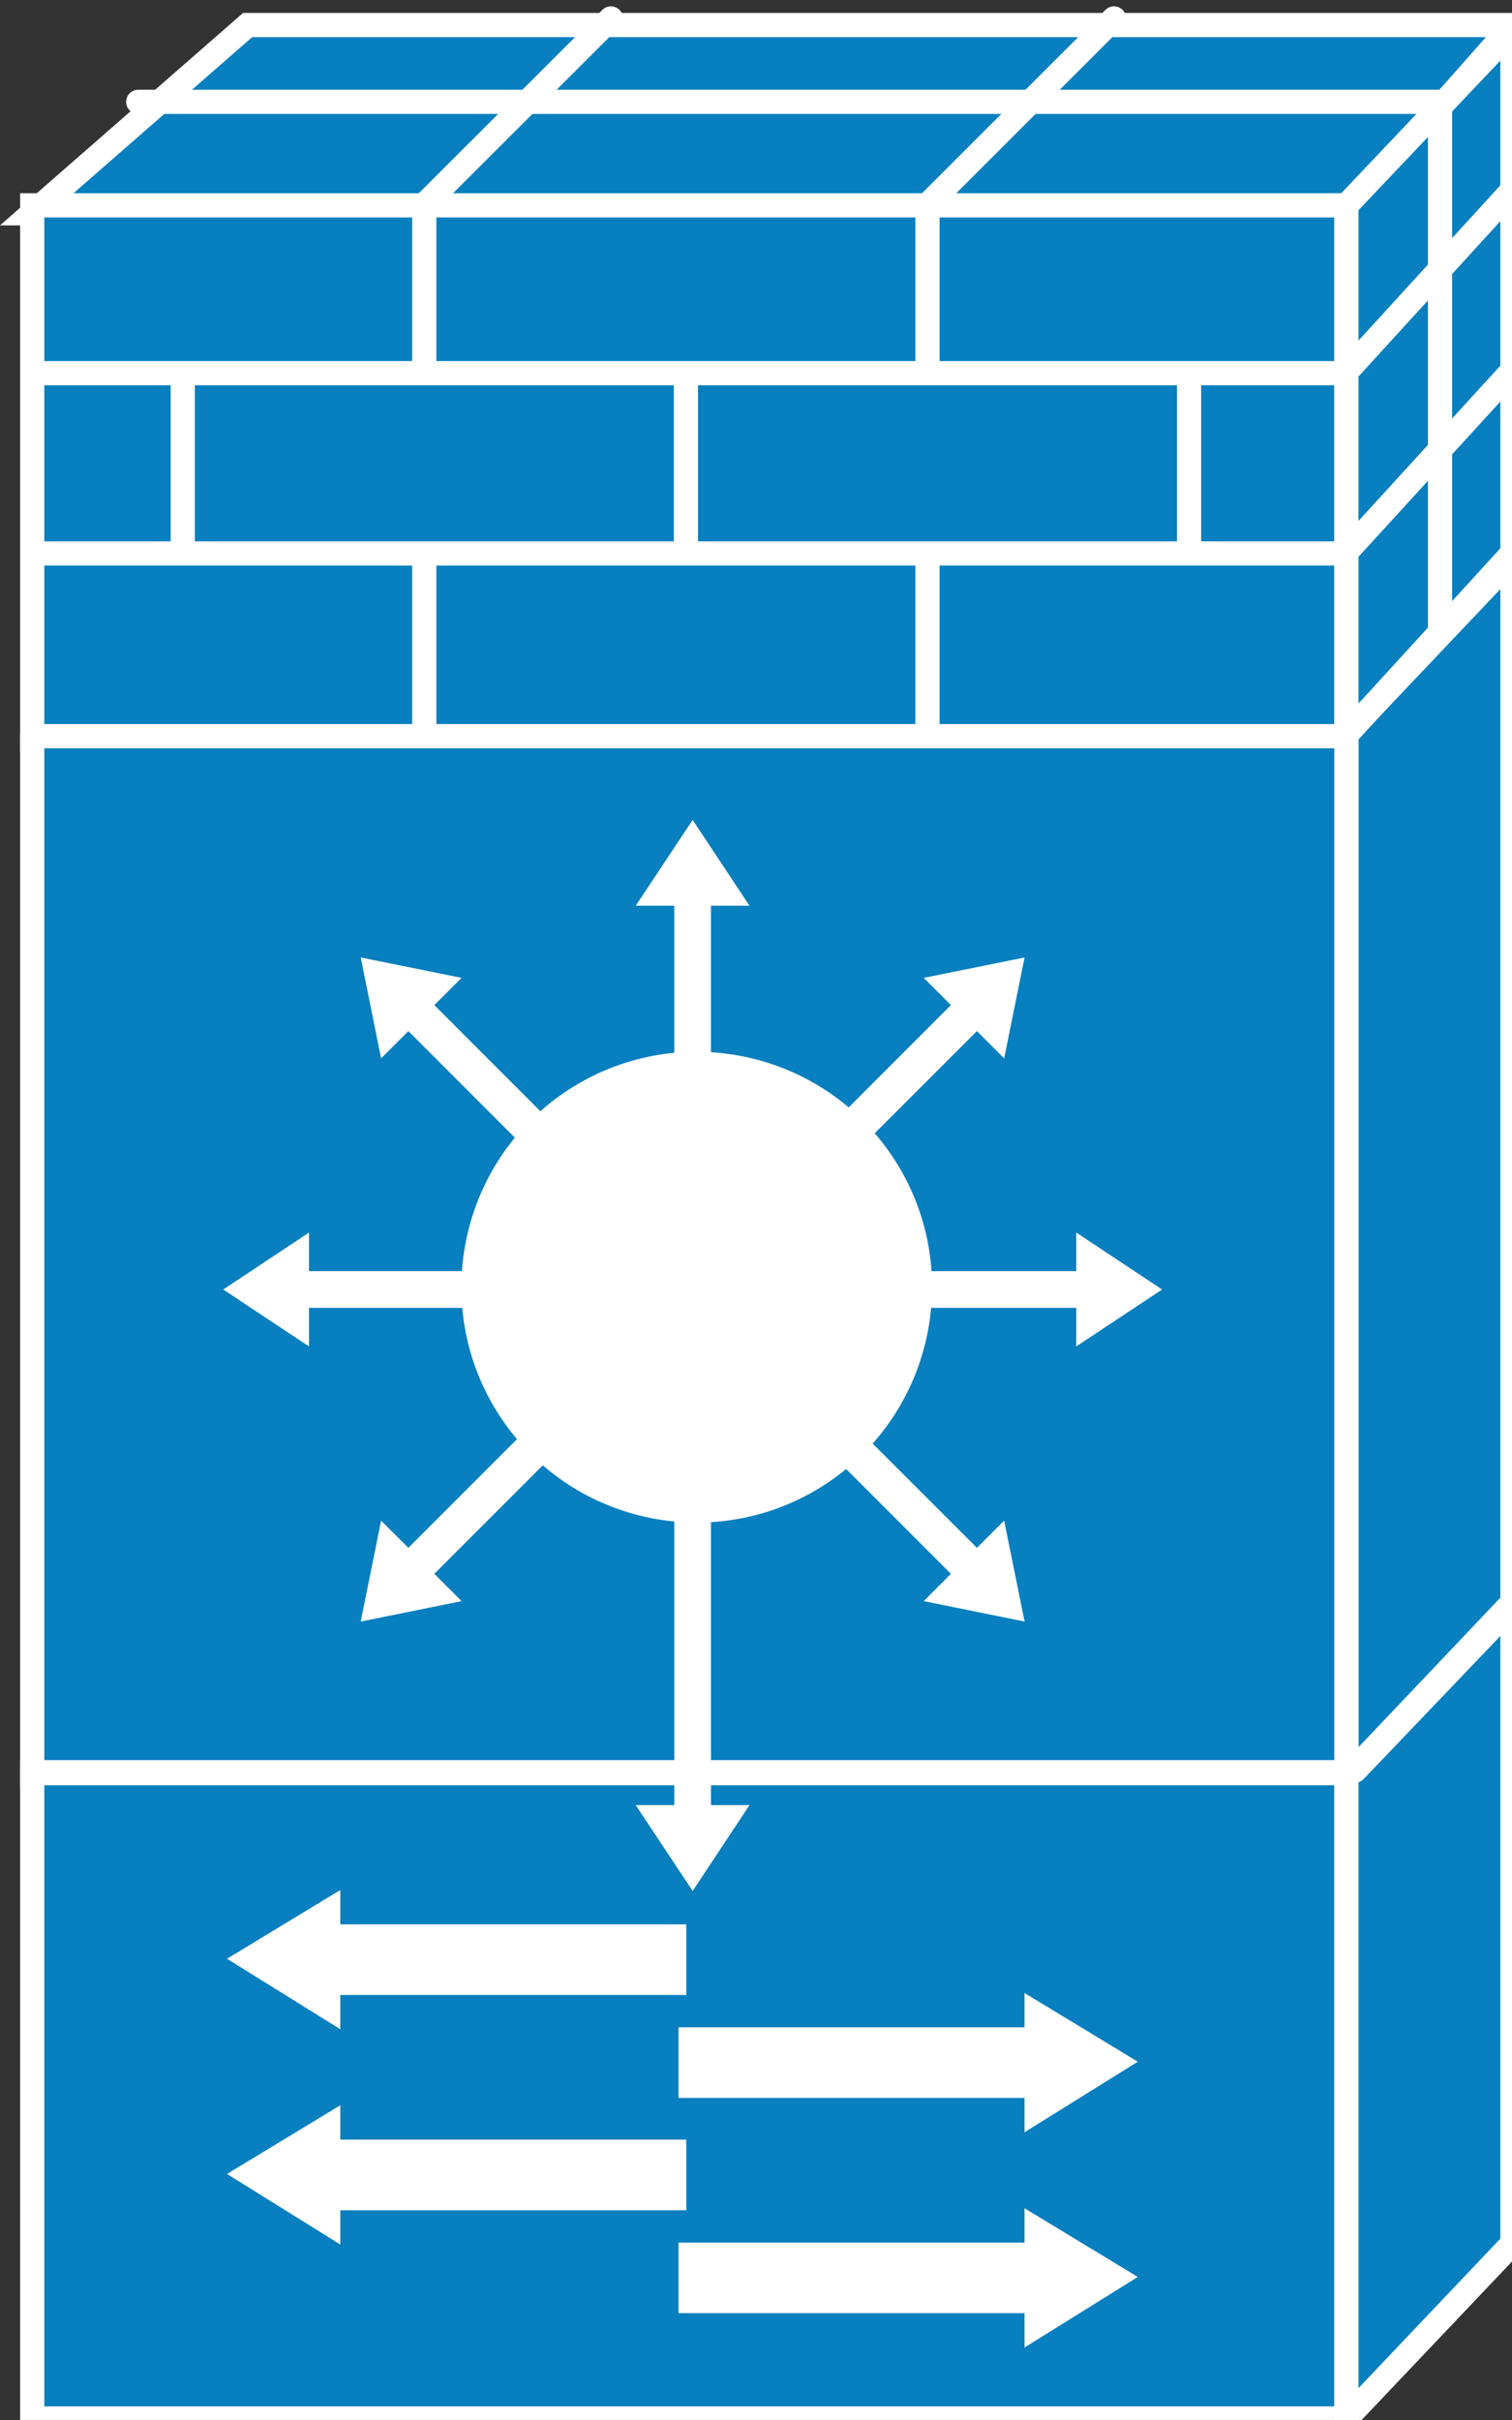 <?xml version="1.0" encoding="UTF-8" standalone="no"?>
<svg
   xmlns:dc="http://purl.org/dc/elements/1.1/"
   xmlns:cc="http://creativecommons.org/ns#"
   xmlns:rdf="http://www.w3.org/1999/02/22-rdf-syntax-ns#"
   xmlns:svg="http://www.w3.org/2000/svg"
   xmlns="http://www.w3.org/2000/svg"
   xmlns:sodipodi="http://sodipodi.sourceforge.net/DTD/sodipodi-0.dtd"
   xmlns:inkscape="http://www.inkscape.org/namespaces/inkscape"
   viewBox="0 0 31.25 50"
   height="50"
   width="31.25"
   xml:space="preserve"
   version="1.1"
   id="svg2"
   inkscape:version="0.91 r13725"
   sodipodi:docname="firewallservicemodulefwsm.svg"><rect x="0" y="0" width="31.25" height="50" fill="#333333" stroke="none"/><sodipodi:namedview
     pagecolor="#ffffff"
     bordercolor="#666666"
     borderopacity="1"
     objecttolerance="10"
     gridtolerance="10"
     guidetolerance="10"
     inkscape:pageopacity="0"
     inkscape:pageshadow="2"
     inkscape:window-width="640"
     inkscape:window-height="480"
     id="namedview58"
     showgrid="false"
     inkscape:zoom="4.6640318"
     inkscape:cx="15.9125"
     inkscape:cy="24.704297"
     inkscape:window-x="0"
     inkscape:window-y="23"
     inkscape:window-maximized="0"
     inkscape:current-layer="svg2" /><defs
     id="defs6"><clipPath
       id="clipPath18"
       clipPathUnits="userSpaceOnUse"><path
         id="path20"
         d="m 0,4.766 250,0 0,400 -250,0 0,-400 z"
         inkscape:connector-curvature="0" /></clipPath></defs><g
     transform="matrix(1.25,0,0,-1.25,0,50.595)"
     id="g10"><g
       transform="scale(0.1,0.1)"
       id="g12"><g
         id="g14"><g
           clip-path="url(#clipPath18)"
           id="g16"><path
             id="path22"
             style="fill:#087fbf;fill-opacity:1;fill-rule:nonzero;stroke:none"
             d="m 250.121,400.621 -27.5,-31.113 -217.293,0 35.613,31.113 209.18,0"
             inkscape:connector-curvature="0" /><path
             id="path24"
             style="fill:none;stroke:#ffffff;stroke-width:4;stroke-linecap:butt;stroke-linejoin:miter;stroke-miterlimit:4;stroke-dasharray:none;stroke-opacity:1"
             d="m 250.121,400.621 -27.5,-31.113 -217.293,0 35.613,31.113 209.18,0 z"
             inkscape:connector-curvature="0" /><path
             id="path26"
             style="fill:#087fbf;fill-opacity:1;fill-rule:nonzero;stroke:none"
             d="m 5.328,282.516 217.293,0 0,88.301 -217.293,0 0,-88.301 z"
             inkscape:connector-curvature="0" /><path
             id="path28"
             style="fill:none;stroke:#ffffff;stroke-width:4;stroke-linecap:butt;stroke-linejoin:miter;stroke-miterlimit:4;stroke-dasharray:none;stroke-opacity:1"
             d="m 5.328,282.516 217.293,0 0,88.301 -217.293,0 0,-88.301 z"
             inkscape:connector-curvature="0" /><path
             id="path30"
             style="fill:#087fbf;fill-opacity:1;fill-rule:nonzero;stroke:none"
             d="m 250.074,311.441 0,88.309 -27.453,-28.934 0,-88.3 27.453,28.925"
             inkscape:connector-curvature="0" /><path
             id="path32"
             style="fill:none;stroke:#ffffff;stroke-width:4;stroke-linecap:butt;stroke-linejoin:miter;stroke-miterlimit:4;stroke-dasharray:none;stroke-opacity:1"
             d="m 250.074,311.441 0,88.309 -27.453,-28.934 0,-88.3 27.453,28.925 z"
             inkscape:connector-curvature="0" /><path
             id="path34"
             style="fill:#087fbf;fill-opacity:1;fill-rule:nonzero;stroke:none"
             d="m 222.621,283.461 0,-173.598 27.453,28.926 0,173.609 -27.453,-28.937"
             inkscape:connector-curvature="0" /><path
             id="path36"
             style="fill:none;stroke:#ffffff;stroke-width:4;stroke-linecap:butt;stroke-linejoin:miter;stroke-miterlimit:4;stroke-dasharray:none;stroke-opacity:1"
             d="m 222.621,283.461 0,-173.598 27.453,28.926 0,173.609 -27.453,-28.937 z"
             inkscape:connector-curvature="0" /><path
             id="path38"
             style="fill:none;stroke:#ffffff;stroke-width:4;stroke-linecap:round;stroke-linejoin:round;stroke-miterlimit:4;stroke-dasharray:none;stroke-opacity:1"
             d="m 221.559,343.082 -215.137,0"
             inkscape:connector-curvature="0" /><path
             id="path40"
             style="fill:none;stroke:#ffffff;stroke-width:4;stroke-linecap:round;stroke-linejoin:round;stroke-miterlimit:4;stroke-dasharray:none;stroke-opacity:1"
             d="m 238.004,387.926 -215.149,0"
             inkscape:connector-curvature="0" /><path
             id="path42"
             style="fill:none;stroke:#ffffff;stroke-width:4;stroke-linecap:round;stroke-linejoin:round;stroke-miterlimit:4;stroke-dasharray:none;stroke-opacity:1"
             d="m 221.559,313.277 -215.137,0"
             inkscape:connector-curvature="0" /><path
             id="path44"
             style="fill:none;stroke:#ffffff;stroke-width:4;stroke-linecap:round;stroke-linejoin:round;stroke-miterlimit:4;stroke-dasharray:none;stroke-opacity:1"
             d="M 250.707,374.047 223.324,344.078"
             inkscape:connector-curvature="0" /><path
             id="path46"
             style="fill:none;stroke:#ffffff;stroke-width:4;stroke-linecap:round;stroke-linejoin:round;stroke-miterlimit:4;stroke-dasharray:none;stroke-opacity:1"
             d="M 250.707,344.234 223.324,314.273"
             inkscape:connector-curvature="0" /><path
             id="path48"
             style="fill:#231f20;fill-opacity:1;fill-rule:nonzero;stroke:none"
             d="m 70.152,370.406 0,-27.062"
             inkscape:connector-curvature="0" /><path
             id="path50"
             style="fill:none;stroke:#ffffff;stroke-width:4;stroke-linecap:round;stroke-linejoin:round;stroke-miterlimit:4;stroke-dasharray:none;stroke-opacity:1"
             d="m 70.152,370.406 0,-27.062"
             inkscape:connector-curvature="0" /><path
             id="path52"
             style="fill:none;stroke:#ffffff;stroke-width:4;stroke-linecap:round;stroke-linejoin:round;stroke-miterlimit:4;stroke-dasharray:none;stroke-opacity:1"
             d="m 153.355,370.406 0,-27.062"
             inkscape:connector-curvature="0" /><path
             id="path54"
             style="fill:none;stroke:#ffffff;stroke-width:4;stroke-linecap:round;stroke-linejoin:round;stroke-miterlimit:4;stroke-dasharray:none;stroke-opacity:1"
             d="m 70.152,311.801 0,-27.039"
             inkscape:connector-curvature="0" /><path
             id="path56"
             style="fill:none;stroke:#ffffff;stroke-width:4;stroke-linecap:round;stroke-linejoin:round;stroke-miterlimit:4;stroke-dasharray:none;stroke-opacity:1"
             d="m 153.355,311.801 0,-27.039"
             inkscape:connector-curvature="0" /><path
             id="path58"
             style="fill:none;stroke:#ffffff;stroke-width:4;stroke-linecap:round;stroke-linejoin:round;stroke-miterlimit:4;stroke-dasharray:none;stroke-opacity:1"
             d="m 113.414,341.773 0,-27.062"
             inkscape:connector-curvature="0" /><path
             id="path60"
             style="fill:none;stroke:#ffffff;stroke-width:4;stroke-linecap:round;stroke-linejoin:round;stroke-miterlimit:4;stroke-dasharray:none;stroke-opacity:1"
             d="m 30.219,341.773 0,-27.062"
             inkscape:connector-curvature="0" /><path
             id="path62"
             style="fill:none;stroke:#ffffff;stroke-width:4;stroke-linecap:round;stroke-linejoin:round;stroke-miterlimit:4;stroke-dasharray:none;stroke-opacity:1"
             d="m 196.605,341.773 0,-27.062"
             inkscape:connector-curvature="0" /><path
             id="path64"
             style="fill:none;stroke:#ffffff;stroke-width:4;stroke-linecap:round;stroke-linejoin:round;stroke-miterlimit:4;stroke-dasharray:none;stroke-opacity:1"
             d="M 101.012,401.715 70.152,370.895"
             inkscape:connector-curvature="0" /><path
             id="path66"
             style="fill:none;stroke:#ffffff;stroke-width:4;stroke-linecap:round;stroke-linejoin:round;stroke-miterlimit:4;stroke-dasharray:none;stroke-opacity:1"
             d="m 184.195,401.715 -30.84,-30.82"
             inkscape:connector-curvature="0" /><path
             id="path68"
             style="fill:#087fbf;fill-opacity:1;fill-rule:nonzero;stroke:none"
             d="m 5.328,111.301 217.293,0 0,172.16 -217.293,0 0,-172.16 z"
             inkscape:connector-curvature="0" /><path
             id="path70"
             style="fill:none;stroke:#ffffff;stroke-width:4;stroke-linecap:butt;stroke-linejoin:miter;stroke-miterlimit:4;stroke-dasharray:none;stroke-opacity:1"
             d="m 222.621,283.461 0,-172.16 -217.293,0 0,172.16"
             inkscape:connector-curvature="0" /><path
             id="path72"
             style="fill:#087fbf;fill-opacity:1;fill-rule:nonzero;stroke:none"
             d="m 5.328,5.016 217.293,0 0,106.66 -217.293,0 0,-106.66 z"
             inkscape:connector-curvature="0" /><path
             id="path74"
             style="fill:none;stroke:#ffffff;stroke-width:4;stroke-linecap:butt;stroke-linejoin:miter;stroke-miterlimit:4;stroke-dasharray:none;stroke-opacity:1"
             d="m 5.328,5.016 217.293,0 0,106.66 -217.293,0 0,-106.66 z"
             inkscape:connector-curvature="0" /><path
             id="path76"
             style="fill:#087fbf;fill-opacity:1;fill-rule:nonzero;stroke:none"
             d="m 250.074,33.941 0,105.942 -27.453,-28.926 0,-105.941 27.453,28.926"
             inkscape:connector-curvature="0" /><path
             id="path78"
             style="fill:none;stroke:#ffffff;stroke-width:4;stroke-linecap:butt;stroke-linejoin:miter;stroke-miterlimit:4;stroke-dasharray:none;stroke-opacity:1"
             d="m 250.074,33.941 0,105.942 -27.453,-28.926 0,-105.941 27.453,28.926 z"
             inkscape:connector-curvature="0" /><path
             id="path80"
             style="fill:#ffffff;fill-opacity:1;fill-rule:nonzero;stroke:none"
             d="m 117.555,217.477 0,37.578 6.367,0 -9.395,14.179 -9.414,-14.179 6.375,0 0,-37.578 6.067,0"
             inkscape:connector-curvature="0" /><path
             id="path82"
             style="fill:#ffffff;fill-opacity:1;fill-rule:nonzero;stroke:none"
             d="m 98.383,212.047 -26.57,26.582 4.512,4.5 -16.68,3.371 3.367,-16.68 4.512,4.512 26.562,-26.574 4.297,4.289"
             inkscape:connector-curvature="0" /><path
             id="path84"
             style="fill:#ffffff;fill-opacity:1;fill-rule:nonzero;stroke:none"
             d="m 88.668,194.652 -37.578,0 0,6.379 -14.18,-9.414 14.18,-9.406 0,6.379 37.578,0 0,6.062"
             inkscape:connector-curvature="0" /><path
             id="path86"
             style="fill:#ffffff;fill-opacity:1;fill-rule:nonzero;stroke:none"
             d="m 94.086,175.484 -26.562,-26.562 -4.512,4.492 -3.367,-16.68 16.68,3.379 -4.512,4.512 26.57,26.57 -4.297,4.289"
             inkscape:connector-curvature="0" /><path
             id="path88"
             style="fill:#ffffff;fill-opacity:1;fill-rule:nonzero;stroke:none"
             d="m 111.488,178.93 0,-72.539 -6.375,0 9.414,-14.188 9.395,14.188 -6.367,0 0,72.539 -6.067,0"
             inkscape:connector-curvature="0" /><path
             id="path90"
             style="fill:#ffffff;fill-opacity:1;fill-rule:nonzero;stroke:none"
             d="m 130.66,171.195 26.57,-26.57 -4.5,-4.512 16.68,-3.379 -3.379,16.68 -4.504,-4.492 -26.582,26.562 -4.285,-4.289"
             inkscape:connector-curvature="0" /><path
             id="path92"
             style="fill:#ffffff;fill-opacity:1;fill-rule:nonzero;stroke:none"
             d="m 140.375,188.59 37.578,0 0,-6.379 14.192,9.406 -14.192,9.414 0,-6.379 -37.578,0 0,-6.062"
             inkscape:connector-curvature="0" /><path
             id="path94"
             style="fill:#ffffff;fill-opacity:1;fill-rule:nonzero;stroke:none"
             d="m 134.945,207.758 26.582,26.574 4.504,-4.512 3.379,16.68 -16.68,-3.371 4.5,-4.5 -26.57,-26.582 4.285,-4.289"
             inkscape:connector-curvature="0" /><path
             id="path96"
             style="fill:#ffffff;fill-opacity:1;fill-rule:nonzero;stroke:none"
             d="m 137.516,160.133 c 17.597,12.324 21.875,36.582 9.558,54.18 -12.332,17.605 -36.601,21.894 -54.199,9.558 C 75.277,211.539 71,187.281 83.324,169.684 95.648,152.086 119.906,147.809 137.516,160.133"
             inkscape:connector-curvature="0" /><path
             id="path98"
             style="fill:none;stroke:#ffffff;stroke-width:4;stroke-linecap:round;stroke-linejoin:round;stroke-miterlimit:4;stroke-dasharray:none;stroke-opacity:1"
             d="m 238.102,387.105 0,-86.476"
             inkscape:connector-curvature="0" /><path
             id="path100"
             style="fill:#ffffff;fill-opacity:1;fill-rule:nonzero;stroke:none"
             d="m 112.191,69.664 57.207,0 0,5.672 18.731,-11.355 -18.731,-11.66 0,5.672 -57.207,0 0,11.672"
             inkscape:connector-curvature="0" /><path
             id="path102"
             style="fill:#ffffff;fill-opacity:1;fill-rule:nonzero;stroke:none"
             d="m 112.191,34.078 57.207,0 0,5.684 18.731,-11.359 -18.731,-11.66 0,5.676 -57.207,0 0,11.66"
             inkscape:connector-curvature="0" /><path
             id="path104"
             style="fill:#ffffff;fill-opacity:1;fill-rule:nonzero;stroke:none"
             d="m 113.473,86.684 -57.207,0 0,5.676 L 37.535,81 56.266,69.352 l 0,5.664 57.207,0 0,11.668"
             inkscape:connector-curvature="0" /><path
             id="path106"
             style="fill:#ffffff;fill-opacity:1;fill-rule:nonzero;stroke:none"
             d="m 113.473,51.109 -57.207,0 0,5.672 -18.73,-11.355 18.73,-11.66 0,5.664 57.207,0 0,11.68"
             inkscape:connector-curvature="0" /><path
             id="path108"
             style="fill:none;stroke:#ffffff;stroke-width:4;stroke-linecap:round;stroke-linejoin:round;stroke-miterlimit:4;stroke-dasharray:none;stroke-opacity:1"
             d="m 221.559,283.082 -215.137,0"
             inkscape:connector-curvature="0" /><path
             id="path110"
             style="fill:none;stroke:#ffffff;stroke-width:4;stroke-linecap:round;stroke-linejoin:round;stroke-miterlimit:4;stroke-dasharray:none;stroke-opacity:1"
             d="M 250.707,314.047 223.324,284.078"
             inkscape:connector-curvature="0" /><path
             id="path112"
             style="fill:none;stroke:#ffffff;stroke-width:4;stroke-linecap:round;stroke-linejoin:round;stroke-miterlimit:4;stroke-dasharray:none;stroke-opacity:1"
             d="m 221.559,111.832 -215.137,0"
             inkscape:connector-curvature="0" /><path
             id="path114"
             style="fill:none;stroke:#ffffff;stroke-width:4;stroke-linecap:round;stroke-linejoin:round;stroke-miterlimit:4;stroke-dasharray:none;stroke-opacity:1"
             d="M 249.273,138.492 224.039,112.105"
             inkscape:connector-curvature="0" /></g></g></g></g></svg>
